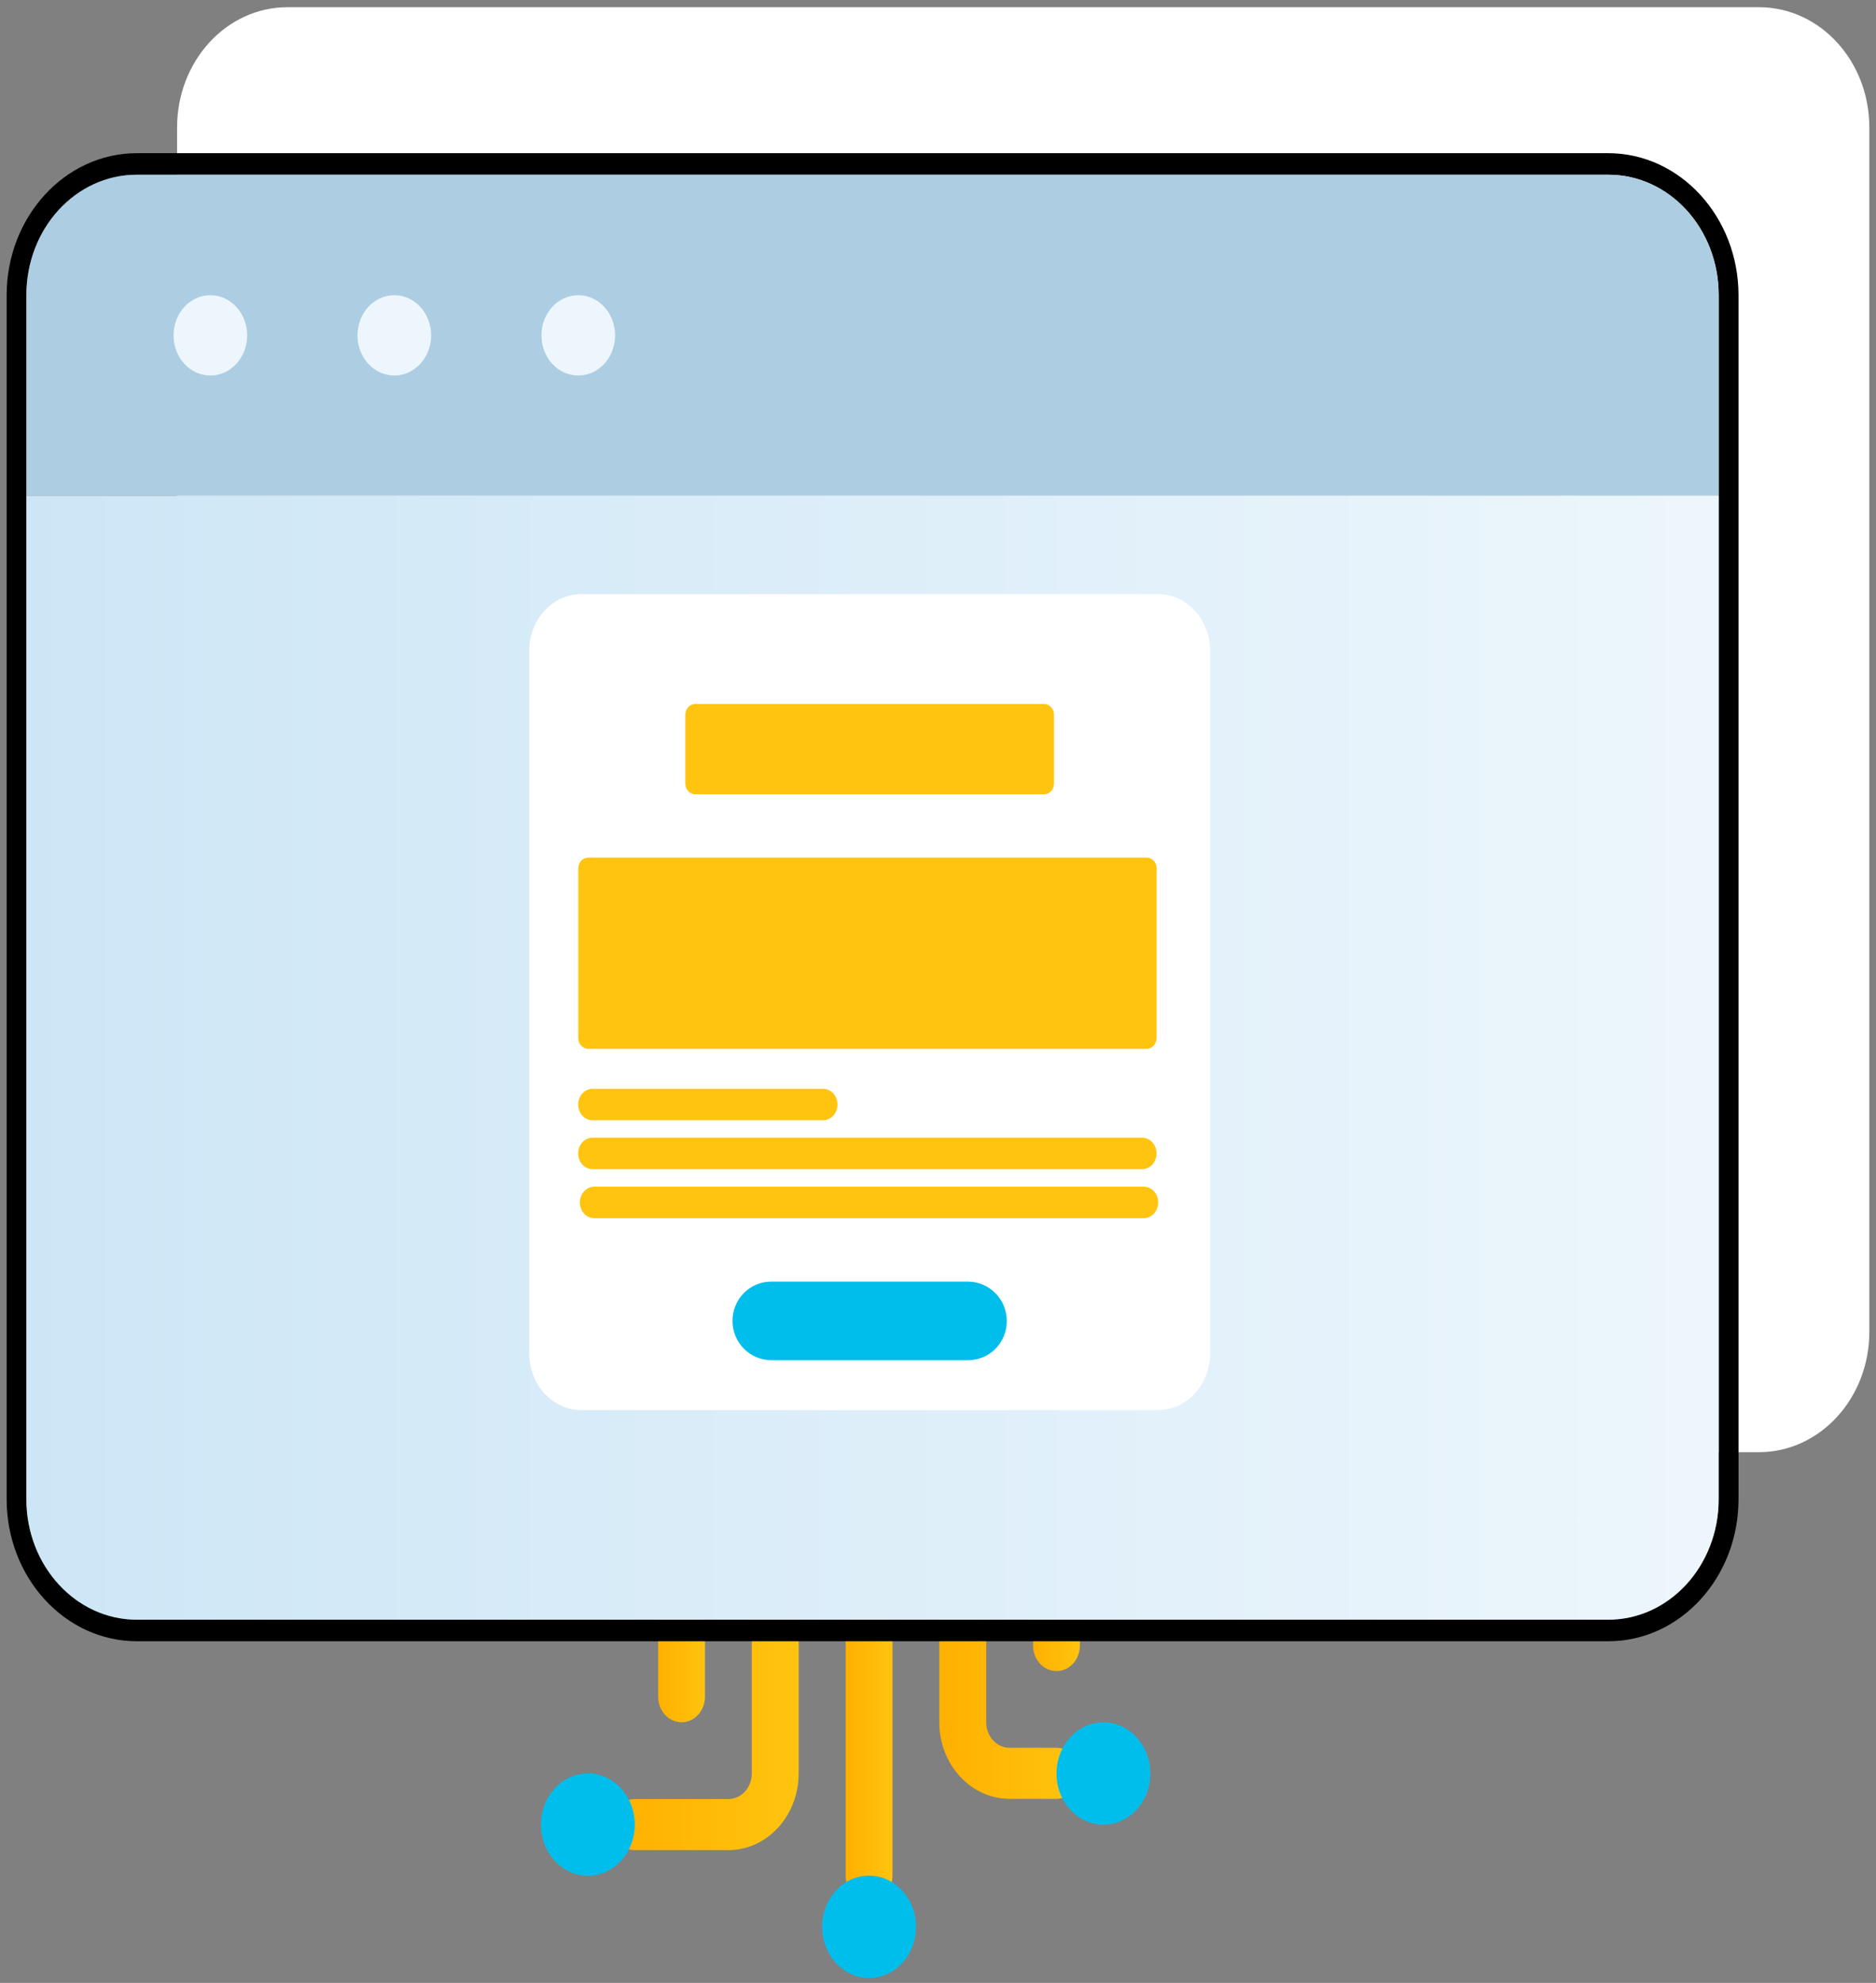 <svg width="141" height="149" viewBox="0 0 141 149" fill="none" xmlns="http://www.w3.org/2000/svg">
<rect x="0" y="0" width="141" height="149" fill="#808080" stroke="none"/>
<path d="M132.203 0.542H21.607C17.02 0.542 13.309 4.582 13.309 9.592V24.674V100.071C13.309 105.065 17.02 109.121 21.607 109.121H132.203C136.782 109.121 140.5 105.073 140.5 100.071V24.665V9.584C140.5 4.582 136.789 0.542 132.203 0.542Z" fill="white"/>
<path d="M79.406 119.815C80.378 119.815 81.164 120.673 81.164 121.733V123.652C81.164 124.712 80.378 125.57 79.406 125.57C78.433 125.57 77.647 124.712 77.647 123.652V121.733C77.647 120.681 78.433 119.815 79.406 119.815Z" fill="url(#paint0_linear_3_4070)"/>
<path d="M65.319 119.815C66.292 119.815 67.078 120.673 67.078 121.733V140.943C67.078 142.003 66.292 142.861 65.319 142.861C64.347 142.861 63.56 142.003 63.56 140.943V121.741C63.553 120.681 64.347 119.815 65.319 119.815Z" fill="url(#paint1_linear_3_4070)"/>
<path d="M58.269 119.815C59.241 119.815 60.028 120.673 60.028 121.733V133.261C60.028 136.442 57.661 139.024 54.744 139.024H47.701C46.729 139.024 45.942 138.166 45.942 137.106C45.942 136.045 46.729 135.187 47.701 135.187H54.744C55.716 135.187 56.503 134.329 56.503 133.269V121.741C56.51 120.681 57.297 119.815 58.269 119.815Z" fill="url(#paint2_linear_3_4070)"/>
<path d="M72.363 119.815C73.335 119.815 74.122 120.673 74.122 121.733V129.415C74.122 130.476 74.908 131.334 75.881 131.334H79.406C80.378 131.334 81.165 132.192 81.165 133.252C81.165 134.313 80.378 135.171 79.406 135.171H75.881C72.964 135.171 70.597 132.589 70.597 129.407V121.725C70.604 120.681 71.391 119.815 72.363 119.815Z" fill="url(#paint3_linear_3_4070)"/>
<path d="M51.226 119.815C52.198 119.815 52.985 120.673 52.985 121.733V127.497C52.985 128.557 52.198 129.415 51.226 129.415C50.254 129.415 49.467 128.557 49.467 127.497V121.733C49.467 120.681 50.254 119.815 51.226 119.815Z" fill="url(#paint4_linear_3_4070)"/>
<path d="M120.878 13.13C125.464 13.13 129.175 17.17 129.175 22.18V37.261V112.659C129.175 117.653 125.464 121.709 120.878 121.709H10.282C5.703 121.709 1.984 117.661 1.984 112.659V37.261V22.18C1.984 17.178 5.688 13.13 10.282 13.13H120.878ZM120.878 11.511H10.282C4.886 11.511 0.5 16.295 0.5 22.18V37.261V112.659C0.5 118.544 4.886 123.328 10.282 123.328H120.885C126.281 123.328 130.667 118.544 130.667 112.659V37.261V22.18C130.659 16.295 126.273 11.511 120.878 11.511Z" fill="black"/>
<path d="M65.32 148.633C67.267 148.633 68.845 146.911 68.845 144.788C68.845 142.664 67.267 140.942 65.32 140.942C63.373 140.942 61.795 142.664 61.795 144.788C61.795 146.911 63.373 148.633 65.32 148.633Z" fill="#00BEEC"/>
<path d="M44.183 140.95C46.13 140.95 47.708 139.229 47.708 137.105C47.708 134.982 46.13 133.26 44.183 133.26C42.236 133.26 40.658 134.982 40.658 137.105C40.658 139.229 42.236 140.95 44.183 140.95Z" fill="#00BEEC"/>
<path d="M82.931 137.113C84.878 137.113 86.456 135.391 86.456 133.268C86.456 131.144 84.878 129.423 82.931 129.423C80.984 129.423 79.406 131.144 79.406 133.268C79.406 135.391 80.984 137.113 82.931 137.113Z" fill="#00BEEC"/>
<path d="M129.175 22.18V37.261H1.984V22.18C1.984 17.177 5.687 13.13 10.281 13.13H120.885C125.471 13.13 129.175 17.177 129.175 22.18Z" fill="#ADCDE2"/>
<path d="M15.81 28.219C17.339 28.219 18.578 26.868 18.578 25.2C18.578 23.532 17.339 22.18 15.81 22.18C14.281 22.18 13.042 23.532 13.042 25.2C13.042 26.868 14.281 28.219 15.81 28.219Z" fill="#EDF6FC"/>
<path d="M29.637 28.219C31.166 28.219 32.405 26.868 32.405 25.2C32.405 23.532 31.166 22.18 29.637 22.18C28.108 22.18 26.869 23.532 26.869 25.2C26.869 26.868 28.108 28.219 29.637 28.219Z" fill="#EDF6FC"/>
<path d="M43.463 28.219C44.991 28.219 46.231 26.868 46.231 25.2C46.231 23.532 44.991 22.18 43.463 22.18C41.934 22.18 40.694 23.532 40.694 25.2C40.694 26.868 41.934 28.219 43.463 28.219Z" fill="#EDF6FC"/>
<path d="M129.175 37.261V112.658C129.175 117.653 125.464 121.708 120.877 121.708H10.281C5.702 121.708 1.984 117.661 1.984 112.658V37.261H129.175Z" fill="url(#paint5_linear_3_4070)"/>
<path d="M87.035 105.963H43.693C41.526 105.963 39.775 104.053 39.775 101.689V48.918C39.775 46.554 41.526 44.644 43.693 44.644H87.035C89.202 44.644 90.954 46.554 90.954 48.918V101.689C90.954 104.045 89.195 105.963 87.035 105.963Z" fill="white"/>
<path d="M61.861 84.18H44.539C43.938 84.18 43.456 83.654 43.456 82.998C43.456 82.343 43.938 81.816 44.539 81.816H61.861C62.462 81.816 62.945 82.343 62.945 82.998C62.945 83.654 62.455 84.18 61.861 84.18Z" fill="#FFC40F"/>
<path d="M75.672 99.261C75.672 100.078 75.346 100.823 74.819 101.349C74.299 101.884 73.565 102.207 72.763 102.207H57.965C56.361 102.207 55.055 100.888 55.055 99.253C55.055 98.435 55.382 97.69 55.909 97.164C56.428 96.63 57.163 96.306 57.965 96.306H72.763C74.366 96.314 75.672 97.634 75.672 99.261Z" fill="#00BEEC"/>
<path d="M78.478 59.685H52.25C51.842 59.685 51.508 59.321 51.508 58.875V53.711C51.508 53.266 51.842 52.901 52.25 52.901H78.478C78.886 52.901 79.22 53.266 79.22 53.711V58.875C79.22 59.329 78.886 59.685 78.478 59.685Z" fill="#FFC40F"/>
<path d="M86.181 78.813H44.205C43.797 78.813 43.463 78.448 43.463 78.003V65.254C43.463 64.808 43.797 64.444 44.205 64.444H86.189C86.597 64.444 86.931 64.808 86.931 65.254V78.003C86.924 78.448 86.597 78.813 86.181 78.813Z" fill="#FFC40F"/>
<path d="M85.84 87.855H44.539C43.938 87.855 43.456 87.329 43.456 86.673C43.456 86.018 43.938 85.492 44.539 85.492H85.84C86.441 85.492 86.924 86.018 86.924 86.673C86.924 87.329 86.441 87.855 85.84 87.855Z" fill="#FFC40F"/>
<path d="M85.966 91.538H44.666C44.064 91.538 43.582 91.012 43.582 90.356C43.582 89.7 44.064 89.174 44.666 89.174H85.966C86.568 89.174 87.05 89.7 87.05 90.356C87.05 91.004 86.568 91.538 85.966 91.538Z" fill="#FFC40F"/>
<defs>
<linearGradient id="paint0_linear_3_4070" x1="81.169" y1="122.699" x2="77.647" y2="122.699" gradientUnits="userSpaceOnUse">
<stop stop-color="#FFC40F"/>
<stop offset="1" stop-color="#FFB000"/>
</linearGradient>
<linearGradient id="paint1_linear_3_4070" x1="67.079" y1="131.344" x2="63.556" y2="131.344" gradientUnits="userSpaceOnUse">
<stop stop-color="#FFC40F"/>
<stop offset="1" stop-color="#FFB000"/>
</linearGradient>
<linearGradient id="paint2_linear_3_4070" x1="60.034" y1="129.423" x2="45.944" y2="129.423" gradientUnits="userSpaceOnUse">
<stop stop-color="#FFC40F"/>
<stop offset="1" stop-color="#FFB000"/>
</linearGradient>
<linearGradient id="paint3_linear_3_4070" x1="81.169" y1="127.501" x2="70.602" y2="127.501" gradientUnits="userSpaceOnUse">
<stop stop-color="#FFC40F"/>
<stop offset="1" stop-color="#FFB000"/>
</linearGradient>
<linearGradient id="paint4_linear_3_4070" x1="52.989" y1="124.62" x2="49.466" y2="124.62" gradientUnits="userSpaceOnUse">
<stop stop-color="#FFC40F"/>
<stop offset="1" stop-color="#FFB000"/>
</linearGradient>
<linearGradient id="paint5_linear_3_4070" x1="1.985" y1="79.483" x2="129.176" y2="79.483" gradientUnits="userSpaceOnUse">
<stop stop-color="#CDE6F6"/>
<stop offset="1" stop-color="#EDF6FC"/>
</linearGradient>
</defs>
</svg>
